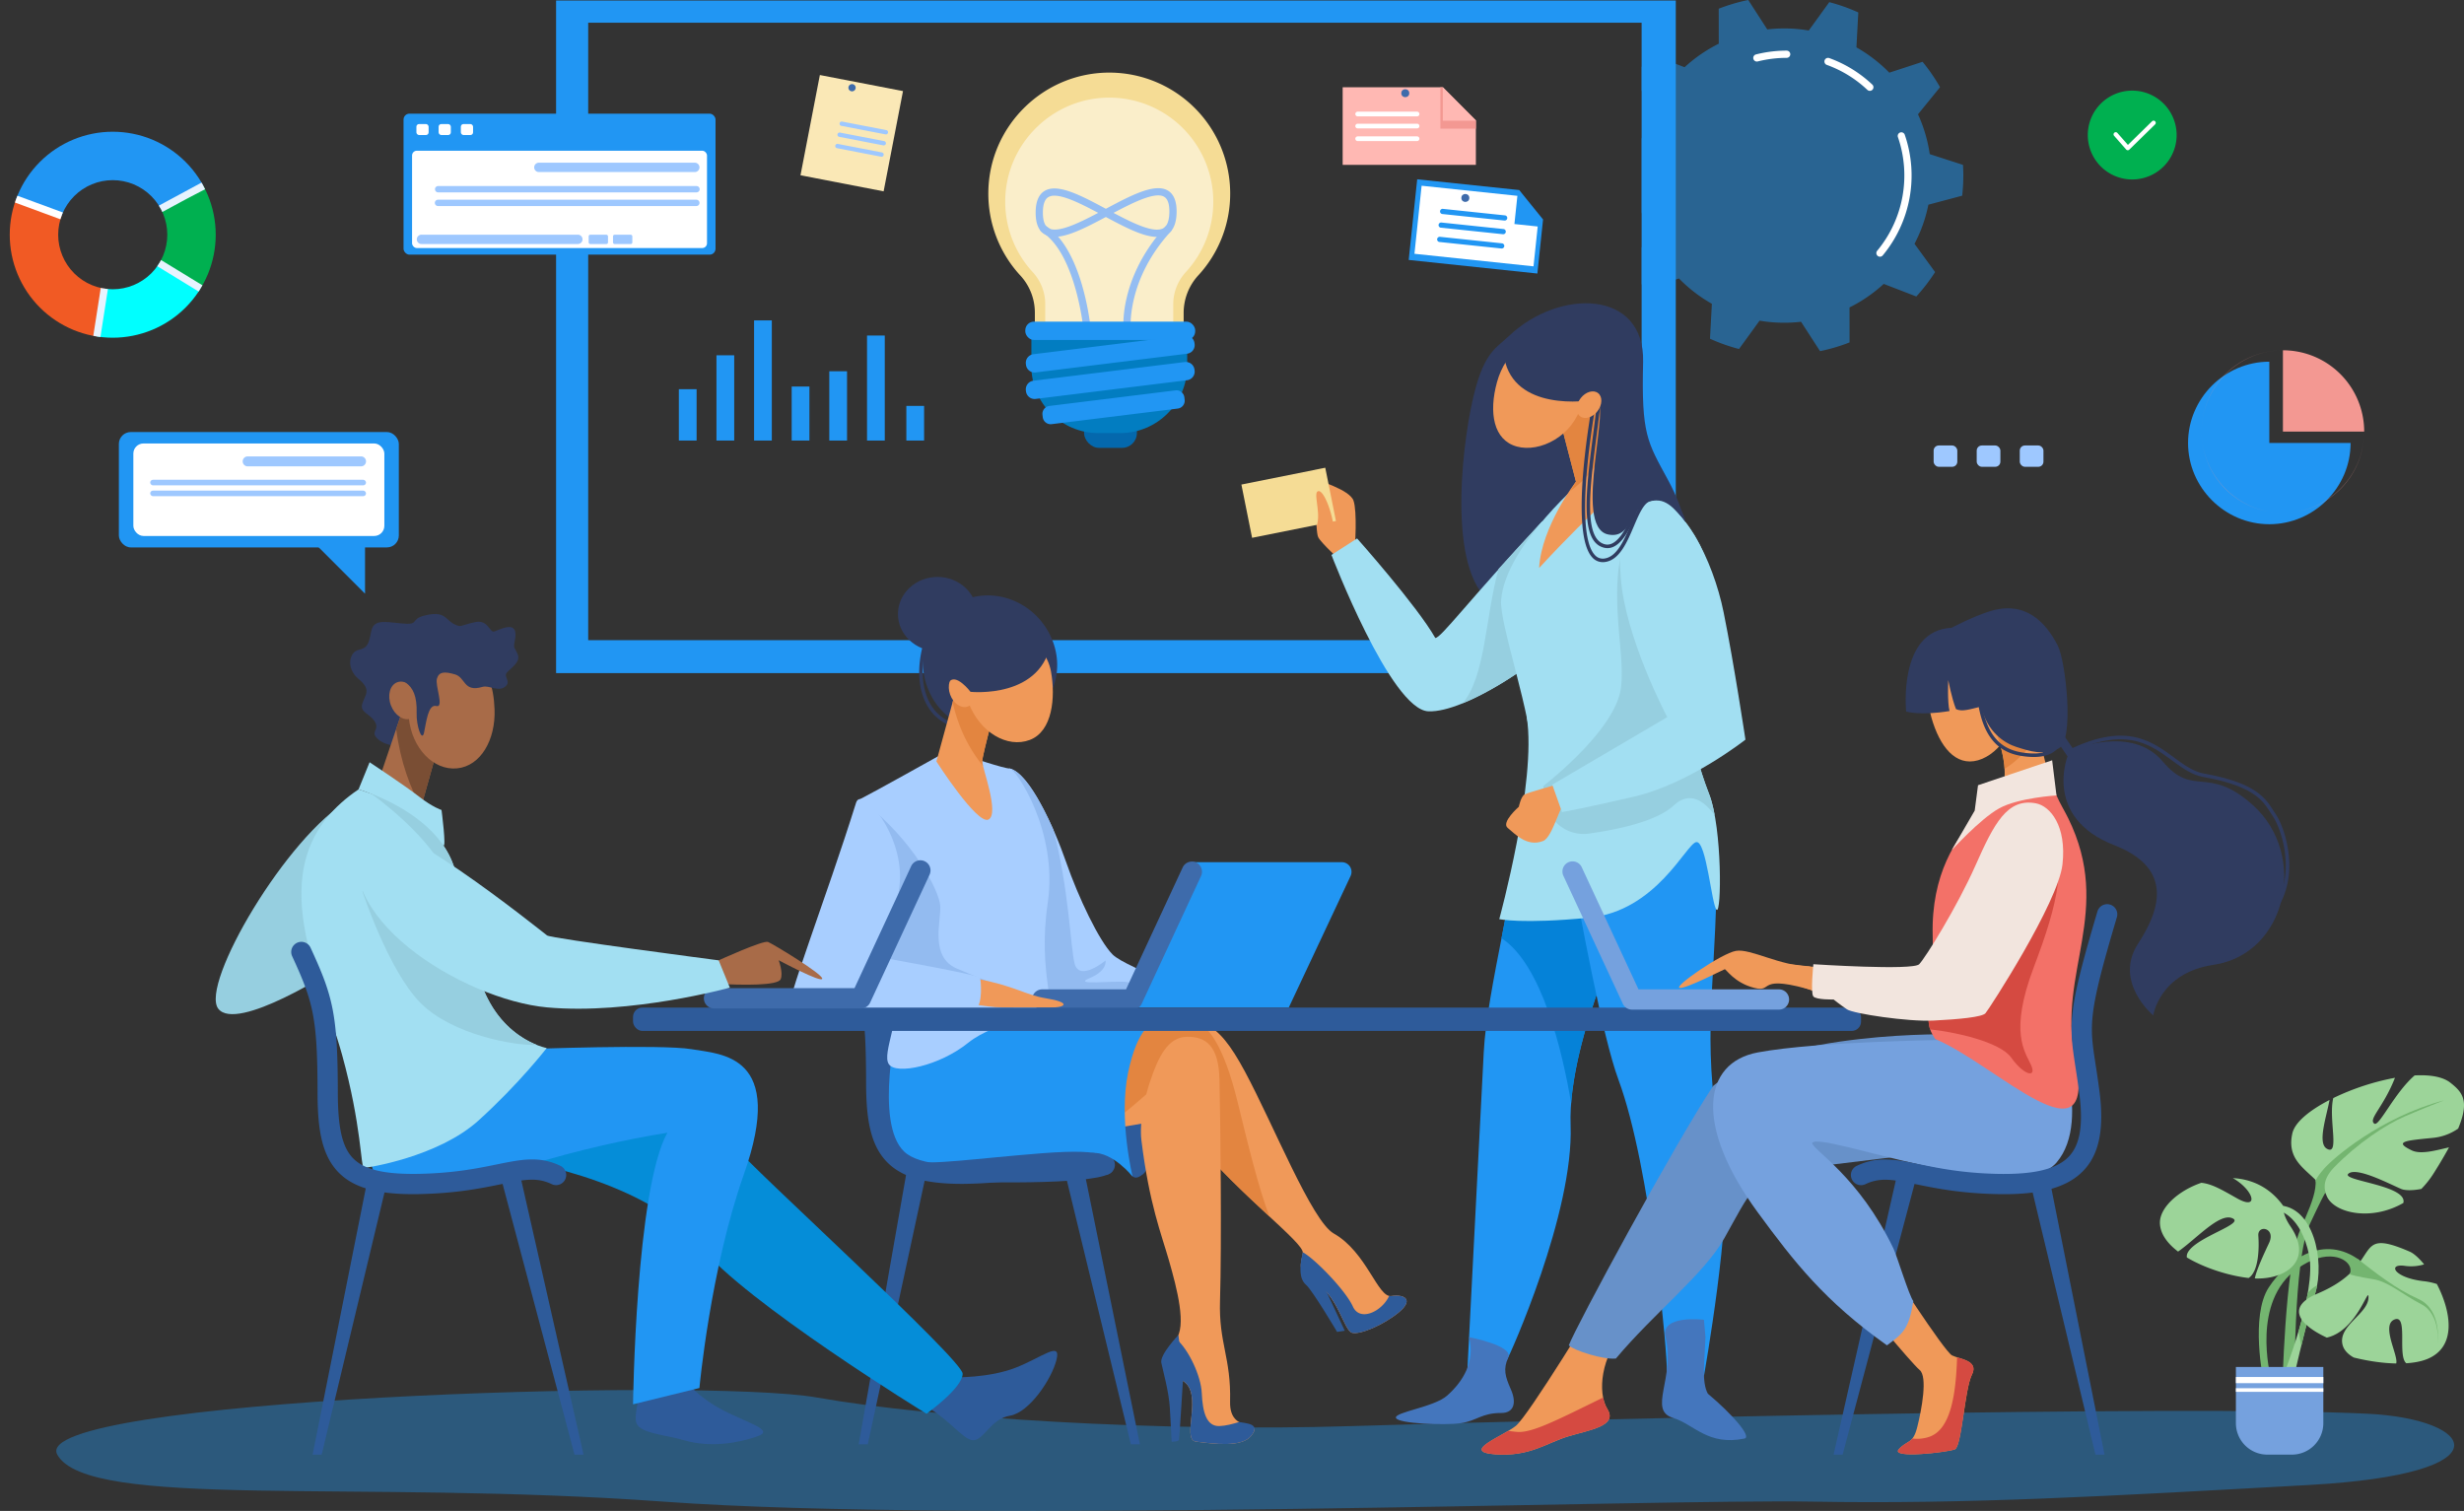 <svg xmlns="http://www.w3.org/2000/svg" xmlns:xlink="http://www.w3.org/1999/xlink" viewBox="0 0 3403.09 2086.67"><rect x="0" y="0" width="3403.09" height="2086.67" fill="#333333" stroke="none"/><defs><clipPath id="clip-path" transform="translate(13.47)"><path d="M142.24,181.92A142.24,142.24,0,1,0,284.47,324.15,142.23,142.23,0,0,0,142.24,181.92Zm0,217.58a75.35,75.35,0,1,1,75.35-75.35A75.34,75.34,0,0,1,142.24,399.5Z" fill="none"/></clipPath></defs><g id="Layer_2" data-name="Layer 2"><g id="Слой_1" data-name="Слой 1"><path d="M3256.33,1952.42c-258.1-12.62-1136.14,8.75-1403.18,17.09s-577-11-738-39.42S23.41,1932.51,65.64,2008.93s414.68,34.19,837,64.9,1372.24-3.84,1586.5,0,410.74-7.68,686.86-23S3405.94,1959.73,3256.33,1952.42Z" transform="translate(13.47)" fill="#2196f3" opacity="0.38"/><path d="M2696.55,270.25a249.87,249.87,0,0,0,1.56-27.78c0-5-.16-9.88-.45-14.76l-45.91-14.85a201.6,201.6,0,0,0-16.25-55l30.44-37.45a247.47,247.47,0,0,0-24.11-35.05l-45.91,15a204.56,204.56,0,0,0-45.45-34.94l2.61-48.23A245.88,245.88,0,0,0,2513,3l-28.35,39.13a203.9,203.9,0,0,0-57.31-1.51L2401.09,0a246.29,246.29,0,0,0-40.78,12.05l.06,48.31a203.84,203.84,0,0,0-47.23,32.49L2301,88.18l-32.93-12.7q-7.52,8.2-14.27,17.06v32.67l16.76,23a201.74,201.74,0,0,0-16.76,43.56V293.13a202.51,202.51,0,0,0,12,33.95l-12,14.8v50.5q2.78,3.66,5.7,7.21l41.5-13.54,4.41-1.44a203.77,203.77,0,0,0,45.45,34.93l-2.61,48.24a244.91,244.91,0,0,0,40.08,14.2l28.35-39.12a203.29,203.29,0,0,0,57.31,1.5l26.25,40.57A244.94,244.94,0,0,0,2541,472.88l-.06-48.3a203.42,203.42,0,0,0,47.24-32.5l45,17.38a248.64,248.64,0,0,0,25.94-33.72l-28.42-39a202.18,202.18,0,0,0,19.16-54.06ZM2450.67,145.42a97,97,0,1,0,97,97.05A97,97,0,0,0,2450.67,145.42Z" transform="translate(13.47)" fill="#2196f3" opacity="0.5"/><path d="M2583,354.53a5,5,0,0,1-3.84-8.2,162.82,162.82,0,0,0,28.69-156.82,5,5,0,1,1,9.45-3.25,172.77,172.77,0,0,1-30.45,166.46A5,5,0,0,1,2583,354.53Z" transform="translate(13.47)" fill="#fff"/><path d="M2569,125.47a5,5,0,0,1-3.43-1.36,161.43,161.43,0,0,0-55.95-34.48,5,5,0,1,1,3.41-9.4,171.43,171.43,0,0,1,59.4,36.6,5,5,0,0,1-3.43,8.64Z" transform="translate(13.47)" fill="#fff"/><path d="M2413,85a5,5,0,0,1-1.22-9.85,173,173,0,0,1,42.36-5.24,5,5,0,0,1,0,10,163.4,163.4,0,0,0-39.91,4.93A4.72,4.72,0,0,1,2413,85Z" transform="translate(13.47)" fill="#fff"/><path d="M754.56.71V929.59H2301V.71Zm1499.26,883.4H798.9V31.38H2253.82Z" transform="translate(13.47)" fill="#2196f3"/><path d="M2070.54,464.07c69.34-66,187.84-64.5,185.34,36s5.8,110,34.33,162.67c99,182.93-118,172.17-208.5,178.17s-83-164.5-67-259S2050.26,483.39,2070.54,464.07Z" transform="translate(13.47)" fill="#303c60"/><path d="M2102.86,1040.31c-22.22,186.67-62.61,324.66-67.11,413.16s-22.5,436.94-22.5,436.94,49.5-3.46,54-11,93-204,88.49-325.49,88.39-306.22,88.39-306.22l-22.39-181.25Z" transform="translate(13.47)" fill="#2196f3"/><path d="M2124.21,1121.57l-34.76,14.55c-9.45,59.19-19.93,112.41-29.14,159.62,55.32,35.76,83.9,154.92,96.14,227.77,6.24-81.52,44.7-180,68.56-234.49Z" transform="translate(13.47)" fill="#0582d8"/><path d="M2284.73,1021.49s74.93,95.57,72.58,204c-3.58,165-21.58,212.17,9.74,385.23,12.23,67.59-27,288.7-27,288.7s-33.51,2.62-51.51-6.34c1.5-16.24-21.66-280.52-66.76-402-21.84-58.83-52.54-223.59-69-318.09s-19.5-114-13.5-114S2284.73,1021.49,2284.73,1021.49Z" transform="translate(13.47)" fill="#2196f3"/><path d="M1857.88,756.07s3.33-49.45-2-64.72-51.34-28.61-51.34-28.61-2,70.67,2.67,79.33,32,33.34,32,33.34Z" transform="translate(13.47)" fill="#f09959"/><path d="M2116.54,720c-105.33,113.37-139.7,161.07-147.7,161.07-25-44.13-108-137.46-108-137.46l-35.41,22.76s81.82,213.77,133.82,216,157.7-73.72,159-82.44S2116.54,720,2116.54,720Z" transform="translate(13.47)" fill="#a2dff2"/><path d="M2006.69,971.31c51.52-21,110.56-64.86,111.56-71.36,1.34-8.72-1.71-179.91-1.71-179.91-23,24.72-43,46.64-60.41,65.81C2037.27,856.11,2038.5,932.62,2006.69,971.31Z" transform="translate(13.47)" fill="#96cfe0"/><path d="M2223.54,645.41s100.79,50.52,122.79,140-43.1,199.91-51.1,258.87-192,69.33-192,6.22c0-60.51-46.1-188.94-43.49-221.66C2065.85,752,2178.06,658,2178.06,658Z" transform="translate(13.47)" fill="#a2dff2"/><path d="M2194.25,529.56,2237.53,663s-46.2,35.66-125.28,121.43c3.08-57.08,50.89-119.29,50.89-119.29l-32.73-126Z" transform="translate(13.47)" fill="#f09959"/><path d="M2214.44,591.79l-20.19-62.23-63.84,9.56,32.73,126s-3.19,5.09-7.9,13.1C2186.07,655.33,2205,626.85,2214.44,591.79Z" transform="translate(13.47)" fill="#e38540"/><path d="M2170.41,559.67c-11.67,42.46-56.86,65.84-89,57s-39-46.51-27.32-89,47.17-69.73,79.28-60.9S2182.08,517.21,2170.41,559.67Z" transform="translate(13.47)" fill="#f09959"/><path d="M2095.2,990.62c14,88.79-38,278.74-38,278.74s31,7.05,124-1.95,134-101.82,148-104.41,21.19,86.38,28.1,93.41,8-112.35-10.1-159.29c-32-83.19-25.73-118.48-13.77-168.88C2354.7,838.61,2095.2,990.62,2095.2,990.62Z" transform="translate(13.47)" fill="#a2dff2"/><path d="M2015.5,1846.71c8.38,34-8.16,61-30.29,80.7-18,16-73.33,22.8-70.67,30.8s68,10.53,90,7.2,28-14,55.39-14c18,0,21.28-14.59,13.28-32.63s-10.8-28-3.57-44.2S2015.5,1846.71,2015.5,1846.71Z" transform="translate(13.47)" fill="#4476bd"/><path d="M2342,1846.71c-1.33,35.33-5.44,61.65,3.23,78,33.47,28,61.3,59.81,50.67,62-50.67,10.47-70-19.9-98.67-28.53-35.18-10.6,3.33-54.8-10.45-111.5-7.66-31.53,53.12-24,53.12-24Z" transform="translate(13.47)" fill="#4476bd"/><path d="M2354.77,1126.09c-2-11.08-4.52-21.06-7.56-29-32-83.19-25.73-118.48-13.77-168.88a39.88,39.88,0,0,0,1.21-10.53c2.7-9,5.21-18.09,7.42-27.26l-10.86-98-78.31-93c-58.69,86-19.08,193-27.89,252s-107.14,134.23-107.14,134.23l3.2,20.93a53.16,53.16,0,0,0,59.78,44.67c40.53-5.63,93.7-16.93,117.36-38.89C2321.11,1091.11,2341.38,1107.55,2354.77,1126.09Z" transform="translate(13.47)" fill="#96cfe0"/><path d="M2140.87,1082.26s-43.42,12.15-48.61,14.86-8.06,17.07-8.06,17.07-24.84,21.58-15.33,29.22,26.52,27,49,18c13.8-5.52,24.49-56.21,33.53-56.62S2140.87,1082.26,2140.87,1082.26Z" transform="translate(13.47)" fill="#f09959"/><path d="M2263.81,688.07c46.46,1.32,88.59,85,103.27,157.6s30.13,175.82,30.13,175.82-77,60.77-153.08,78.53c-66.37,15.5-100.26,21.55-100.26,21.55l-13.46-37.89,158.8-93.27s-58.39-110-64.2-193S2228.5,687.07,2263.81,688.07Z" transform="translate(13.47)" fill="#a2dff2"/><rect x="1707.26" y="656.98" width="118.13" height="75.02" transform="translate(-88.64 361.06) rotate(-11.35)" fill="#f5dc95"/><path d="M1830,750.07c1.6-30.42-13.48-71.91-22.14-71.85s2.66,27.19-2,45.19C1803.35,733.16,1830,750.07,1830,750.07Z" transform="translate(13.47)" fill="#f09959"/><path d="M2062.64,480.07c2.57,83.34,99.9,76.95,126.57,71.81s-32.46,175.81,18.33,186.25c37.31,7.67,28.9-50.68,70.34-46.78,18.33,1.72,36.76,30.06,36.76,30.06s-2.76-17.45-16.76-30.06-50.71-89.94-60.35-145.28-75-91.12-94.32-92.22-66.67,20.89-66.67,20.89Z" transform="translate(13.47)" fill="#303c60"/><path d="M2206.68,757a19.21,19.21,0,0,1-4-.43c-16.26-3.46-24.14-20.55-24.81-53.77-.57-28.48,4.13-65,9.12-103.72,2-15.64,4.09-31.8,5.81-47.46a2.44,2.44,0,0,1,4.84.54c-1.72,15.69-3.8,31.88-5.82,47.54-9.64,74.87-18.75,145.59,11.87,152.11a13.94,13.94,0,0,0,2.85.3c17.59,0,33.43-34.28,42.67-67.67a2.43,2.43,0,0,1,4.69,1.29C2247.8,707.76,2231.4,757,2206.68,757Z" transform="translate(13.47)" fill="#303c60"/><path d="M2200.17,776.36a19.21,19.21,0,0,1-14.39-6.4c-33.18-35.08-.38-211.06,1-218.53a2.43,2.43,0,0,1,4.78.9c-.34,1.81-33.77,181-2.28,214.28a14.53,14.53,0,0,0,13.24,4.72c17.23-2.28,27.18-25.66,36-46.28,8.52-20,16.52-38.91,30.79-38.41a2.45,2.45,0,0,1,2.35,2.52,2.42,2.42,0,0,1-2.52,2.35h-.36c-10.69,0-18,17.23-25.77,35.45-9.29,21.83-19.81,46.57-39.8,49.21A24.21,24.21,0,0,1,2200.17,776.36Z" transform="translate(13.47)" fill="#303c60"/><path d="M2192.82,567.89c-6.86,8.84-17.6,12-24,7s-6-16.15.83-25,17.6-12,24-7S2199.68,559.05,2192.82,567.89Z" transform="translate(13.47)" fill="#f09959"/><path d="M1436.55,876.47c23.76,47.52,4.09,102.24-42.64,121.57-47.05,19.46-98.49,8.41-122.25-39.11s-6.11-104.49,39.42-127.26S1412.79,829,1436.55,876.47Z" transform="translate(13.47)" fill="#303c60"/><path d="M1308.46,1003.75c-5.25,0-15.59-1.86-28.73-13.52-10.78-9.56-18.52-24.23-21.8-41.3-4.13-21.55-1.44-46.31,8-73.62a2.44,2.44,0,0,1,4.61,1.59c-9.16,26.49-11.8,50.41-7.82,71.11,3.07,16,10.26,29.72,20.24,38.58,16.67,14.79,27.85,12.1,28,12.07a2.43,2.43,0,0,1,1.31,4.69A14.65,14.65,0,0,1,1308.46,1003.75Z" transform="translate(13.47)" fill="#303c60"/><path d="M1381.12,1061.38c27.05,6.06,61.19,81.21,77.91,129.36,16.87,48.56,45.45,108.8,64.17,127.51s141.71,62.11,141.71,62.11-303.89.59-297.66,0S1381.12,1061.38,1381.12,1061.38Z" transform="translate(13.47)" fill="#a8ceff"/><path d="M1542.46,1356.22c-16.64-2.38-76.65,5.35-51.1-5.35s22-24.36,22-24.36-36.25,30.3-42.78,3.8c-5.64-22.84-7.79-103.51-29.18-184.37-17.68-40.09-40.8-80.2-60.26-84.56,0,0-.68,28.47-1.81,68.39,7.46,88.33,20.13,218.11,23.35,250.83,40.27.06,107.69,0,164.08-.08l37.51-1.79S1559.09,1358.6,1542.46,1356.22Z" transform="translate(13.47)" fill="#93bbf0"/><path d="M1281.69,1044.73s-86,48.06-106.08,58.29,56.19,310.27,73.14,323.13,166.22,2.21,183.21-14-13-65.92,1.67-165.47-44.86-185.5-52.51-185.31-57.59-16.65-57.59-16.65Z" transform="translate(13.47)" fill="#a8ceff"/><path d="M1248.75,1426.15c17,12.86,123.77,13.14,169.23-1,5.13-1.6,28.43-10.88,29-19.61-5.49-1-27.27,1.59-36.12-.45-30.75-7.06-47.68-45.15-47.68-45.15s-16.94-6.1-54.82-22.14-22.28-64.62-23.17-86-37.44-91.36-106.07-144.39l-6.29,2.82C1167.91,1159,1233.06,1414.25,1248.75,1426.15Z" transform="translate(13.47)" fill="#93bbf0"/><path d="M1839.79,1190.74H1632.64L1538.3,1391.5h228.17l85.4-181.73A13.35,13.35,0,0,0,1839.79,1190.74Z" transform="translate(13.47)" fill="#2196f3"/><path d="M1550.64,1394.35H1426a14,14,0,0,1,0-28h115.72L1619.94,1198a14,14,0,0,1,25.4,11.79l-82,176.48A14,14,0,0,1,1550.64,1394.35Z" transform="translate(13.47)" fill="#3e6bab"/><path d="M1334.49,1351.47c54.07,10.1,67.37,22.51,96.84,27.26,33.42,5.39,29.44,12.77,4.63,12.77s-87.18,1-108.59-3.79S1334.49,1351.47,1334.49,1351.47Z" transform="translate(13.47)" fill="#f09959"/><path d="M1168.85,1108.65c-41.44,132.5-100.19,282.85-90.83,282.85s247.32,9.62,256.68,1.61,6.69-38.76,5.35-42.77-135.29-27.78-135.29-27.78,17.64-34.38,24.33-101.56S1176.71,1083.52,1168.85,1108.65Z" transform="translate(13.47)" fill="#a8ceff"/><path d="M1313.2,929.59l-33.38,122s56.41,88.05,71.92,80.23-8.67-71.57-8.67-80.23,24.18-98,24.18-98Z" transform="translate(13.47)" fill="#f09959"/><path d="M1344.23,1057.8a32.63,32.63,0,0,1-1.16-6.22c0-8.66,24.18-98,24.18-98l-54-23.95-11,40.37C1311.8,1011.66,1329.21,1039.43,1344.23,1057.8Z" transform="translate(13.47)" fill="#e38540"/><path d="M1438.11,927.57c6.36,35.37,2.17,82.36-29.24,94.3s-69.25-10.91-84.51-51-2.17-82.36,29.24-94.31S1430.51,885.31,1438.11,927.57Z" transform="translate(13.47)" fill="#f09959"/><path d="M1331.8,947.48c4.4,12.36.58,25-8.54,28.27s-20.08-4.15-24.49-16.52-.57-25,8.55-28.27S1327.4,935.11,1331.8,947.48Z" transform="translate(13.47)" fill="#f09959"/><path d="M1438.48,883.13c-10.7,83-111.55,72.31-111.55,72.31s-20.8-27.34-30.16-13,13-84.16,70.85-87.26C1386.64,854.16,1438.48,883.13,1438.48,883.13Z" transform="translate(13.47)" fill="#303c60"/><ellipse cx="1294.81" cy="848.03" rx="54.62" ry="51.25" fill="#303c60"/><polygon points="1186.01 1994.67 1198.5 1994.67 1279.16 1620.96 1251.68 1620.96 1186.01 1994.67" fill="#2e5b9a"/><polygon points="1574.36 1994.67 1561.87 1994.67 1468 1607.75 1495.48 1607.75 1574.36 1994.67" fill="#2e5b9a"/><path d="M1315.06,1635c-50,0-81.73-9-102-28.69-25.08-24.43-30.27-62.27-30.34-111.57-.06-38.8-1-64.07-3.09-84.5a14,14,0,0,1,27.85-2.87c2.21,21.42,3.17,47.53,3.24,87.32.07,50,6.41,76.5,21.87,91.56,15.87,15.46,44.55,21.83,93,20.62,46.77-1.16,79-7.7,104.84-13,34-6.91,58.6-11.91,87.75,2a14,14,0,1,1-12.07,25.26c-20.69-9.88-38.24-6.31-70.11.16-26.94,5.48-60.48,12.29-109.72,13.51Q1320.54,1635,1315.06,1635Z" transform="translate(13.47)" fill="#2e5b9a"/><path d="M1201.39,1393.11l76.59,3.19-20.39,211.46s-57.09-36.44-56.2-75.66S1201.39,1393.11,1201.39,1393.11Z" transform="translate(13.47)" fill="#2e5b9a"/><path d="M1579.48,1412.81c64.77-9.83,86.77-6.73,126.41,67s92.4,206.57,122.74,223.73c45.69,25.83,60.83,89.16,79.58,86.32s30.84,5.44,10.43,22.41-53.38,31.41-64.66,28.4-20-51.72-49.46-67.53-20.59-28.81-18.66-42.8-85.94-78.39-152.18-158.49c-40.48-49-61.32-81.25-64.41-110.53S1579.48,1412.81,1579.48,1412.81Z" transform="translate(13.47)" fill="#f09959"/><path d="M1740,1680.29c-15-38.16-30.12-101.14-44.3-158.88-20.17-82.12-41.31-101.61-54.71-110.37-16.19-4.06-35.37-2.2-61.54,1.77,0,0-13.3,19.27-10.21,48.55s23.93,61.58,64.41,110.53c34.88,42.17,75.75,80,106.35,108.4Z" transform="translate(13.47)" fill="#e38540"/><path d="M1599.2,1477.73s-17.23,130-33.27,143.24c-11.48,9.45-19.61,10.08-27.63-28.7s12.48-183.51,12.48-183.51Z" transform="translate(13.47)" fill="#2e5b9a"/><polygon points="1598.94 1548.09 1439.46 1574.88 1529.5 1445.79 1598.02 1431.83 1639.11 1441.28 1598.94 1548.09" fill="#f09959"/><path d="M1785.86,1730.38c-5.17,20.84-4.54,36.24,4.44,44s42.93,65.07,42.93,65.07l10.57-1.61-24.48-52.48Z" transform="translate(13.47)" fill="#2e5b9a"/><path d="M1854,1840.71c11.28,3,44.24-11.44,64.66-28.4s8.33-25.26-10.43-22.41a8.11,8.11,0,0,1-3.14-.16c-9.37,20.93-40.19,36.63-50.13,14.52-9.86-21.91-52.08-65.52-69.09-74.85a4,4,0,0,1,0,1c-1.93,14-10.78,27,18.66,42.8S1842.71,1837.7,1854,1840.71Z" transform="translate(13.47)" fill="#2e5b9a"/><path d="M1254,1418c-56.58,101.54-17.93,166.07,50.84,172.65s177.34-6,240.62-58.57,115.23-108.19,108-116.48S1254,1418,1254,1418Z" transform="translate(13.47)" fill="#e38540"/><path d="M1574.84,1493.78c11.59-34.76,24.94-61.43,50.8-61.92,27.19-.51,43.92,13.64,45.08,58.12,1.38,53,3.25,228.39.8,306.39-1.85,59.05,15.36,78,13.91,139.5-1.1,46.36,48.32,22.94,29.23,47-13.12,16.54-52.2,11.13-76.21,8.08-21.39-2.72,11.07-66.82-18.53-84-25.4-14.7-25.9-38.58-9.86-56.65s1.79-71.55-8.91-109-27.28-77.93-38.18-166.44C1559.86,1549.65,1567.76,1515,1574.84,1493.78Z" transform="translate(13.47)" fill="#f09959"/><path d="M1697.75,1963.93c-8.19,2.5-18.28,5.26-27.08,5.55-17.82.59-23.17-19-24.36-45.65-1-23.26-17.93-59.89-35.25-74.74-.32.42-.65.84-1,1.23-16,18.07-15.54,42,9.86,56.65,29.6,17.14-2.86,81.24,18.53,84,24,3,63.09,8.46,76.21-8.08C1727.07,1967.23,1711.67,1966,1697.75,1963.93Z" transform="translate(13.47)" fill="#2e5b9a"/><path d="M1614.07,1843.69s-26,27.15-23.62,38.44,10.4,39.81,11.74,61.8,2.53,47.22,2.53,47.22,9.35,0,10.1-2.66,5.94-89.36,5.94-89.36Z" transform="translate(13.47)" fill="#2e5b9a"/><path d="M1226.72,1408.76s-33.56,142.43,8.84,181.91,218.48,4,260,1.6c28.07-1.6,55.26,32.67,55.26,32.67s-19.61-79.47-6.24-143.64,34.94-68.49,34.94-68.49l-28.7-4Z" transform="translate(13.47)" fill="#2196f3"/><path d="M1219.12,1371.52c14.35,30.45-15.45,83-5,98.19s70.23,2.12,109.41-29.41,113.34-38.47,113.34-38.47Z" transform="translate(13.47)" fill="#a8ceff"/><path d="M1279.82,1631c118.54,4.45,243.33,2.35,243.33-15.32s-5.35-30.14-97.16-23-154.19,16.94-181.82,10.7S1279.82,1631,1279.82,1631Z" transform="translate(13.47)" fill="#2e5b9a"/><rect x="874.3" y="1391.5" width="1696.03" height="32.27" rx="12.91" fill="#2e5b9a"/><path d="M2765.89,959c11.48,40.49-16.56,82.21-47.46,91s-52.95-18.75-64.43-59.24,4.25-80.41,35.15-89.18S2754.4,918.51,2765.89,959Z" transform="translate(13.47)" fill="#f09959"/><path d="M2592.65,1743.55s79.19,123,89.89,128.34,37.43,6.69,27.4,26.74-14,98.93-23.39,102.94-89.57,13.37-77.54,0,19.43-6.68,25.5-30.75,14.6-69.52,3.24-78.87-80.88-93.59-80.88-93.59Z" transform="translate(13.47)" fill="#f09959"/><path d="M2194.09,1796.37S2097.83,1955,2080,1969.28s-76.65,35.66-28.52,39.22,71.3-16,101.6-25,67.74-14.26,53.48-37.43-8.33-73.76,22.41-105.85S2194.09,1796.37,2194.09,1796.37Z" transform="translate(13.47)" fill="#f09959"/><path d="M2685.32,1428.48s-238.29-6.23-332.77,71.3c-55.26,83.79-188.94,331-199.33,358.23,7.13,7.13,47.24,20,65.06,18.21,52.59-62.7,122.1-116.91,149.74-166.09,34.07-60.61,44.56-90.91,99.82-96.26s180-23.17,217.48-23.17S2685.32,1428.48,2685.32,1428.48Z" transform="translate(13.47)" fill="#6791c9"/><polygon points="2906.59 2008.93 2894.09 2008.93 2804.53 1635.22 2832 1635.22 2906.59 2008.93" fill="#2e5b9a"/><polygon points="2532.41 2008.93 2544.9 2008.93 2647.69 1622.01 2620.21 1622.01 2532.41 2008.93" fill="#2e5b9a"/><path d="M2821.08,1412.16l-138.54,23.91s-184.11,1.69-268.26,17.37c-76.56,14.26-87.85,101.25,0,221,49.9,68,92.09,122.33,178.37,183.53,21.95-16.12,30.35-22.21,36.41-61-6.24-8.56-22.41-62.15-27.42-72.64-47.73-99.76-111.43-136-112.31-145.85,10.69-17.38,283.3,90.59,337.5,27.08C2878.58,1545,2821.08,1412.16,2821.08,1412.16Z" transform="translate(13.47)" fill="#75a1de"/><path d="M2826.83,1098.52c-36.49-5.13-73.65,1.81-108.4,27-30.37,31-64.74,82-62.63,166.22,2.67,107-16.55,113.82,3.5,143.23,83.64,34.54,226.69,182.93,193,23.84-24.39-115.19,53.5-201-9.34-328.83C2837.85,1119.55,2831.46,1109.46,2826.83,1098.52Z" transform="translate(13.47)" fill="#f37168"/><path d="M2655.78,1332c-1.63,55.76-9.5,72.18-3.48,89.66,34.09,3.48,96.46,17.13,112,39,17.82,25,35.65,28.52,27.33,10.1s-30.3-44.57,3.57-134.29,49.91-150.33,16.64-212.72Z" transform="translate(13.47)" fill="#d54a41"/><path d="M2826.83,1098.52c-22.47-53.19-28-112.95-28-112.95L2740,1003s33.42,74.86,1.34,101.6a305.36,305.36,0,0,0-22.93,20.94C2753.18,1100.33,2790.34,1093.39,2826.83,1098.52Z" transform="translate(13.47)" fill="#f09959"/><path d="M2800.62,999.73c-3.49-3.1-7.85-7-12.43-11l-48,14.18a2.77,2.77,0,0,1-.1.26c1.16,2.65,13.38,31.17,15,58.6,14.3-8.68,30-22.82,47.85-47.53C2802,1008.74,2801.21,1003.85,2800.62,999.73Z" transform="translate(13.47)" fill="#e38540"/><path d="M2785.48,1115.24c-60.59,21.19-53.87,85-109.63,179.15-28.85,48.71-55.65,48-55.65,48a1289.79,1289.79,0,0,1-149.54-9.46c-51.25-6.27-54.51,9-18.86,21.73,71.9,25.71,146.51,53.38,206.67,46.7s163.06-160.18,168.36-200.14C2834.17,1145.94,2816,1104.57,2785.48,1115.24Z" transform="translate(13.47)" fill="#f09959"/><path d="M2754.29,1649.23q-5.64,0-11.56-.15c-49.24-1.22-82.77-8-109.72-13.51-31.86-6.47-49.41-10-70.1-.15a14,14,0,0,1-12.08-25.27c29.15-13.93,53.74-8.93,87.76-2,25.87,5.26,58.06,11.8,104.83,13,52.67,1.3,84.89-6.6,101.35-24.85,14.7-16.3,19-43.47,13.63-85.52-1.84-14.24-3.67-26.08-5.28-36.52-4.53-29.31-7.53-48.68-3.83-78.53,3.45-27.83,12.68-65,34.07-137a14,14,0,0,1,26.84,8c-40,134.73-38,147.89-29.41,203.26,1.64,10.61,3.5,22.64,5.38,37.23,6.52,50.75,0,85-20.6,107.84C2844.36,1638.51,2809.77,1649.23,2754.29,1649.23Z" transform="translate(13.47)" fill="#2e5b9a"/><path d="M2200.64,1930.09c-63.87,31.23-98.25,49.14-118.73,47.43-4.83-.4-8.84-.9-12.2-1.42-22.77,13.46-59.13,29.37-18.22,32.4,48.13,3.57,71.3-16,101.6-25s67.74-14.26,53.48-37.43A48.84,48.84,0,0,1,2200.64,1930.09Z" transform="translate(13.47)" fill="#d54a41"/><path d="M2689.5,1874.5c-1.56,50.57-8.51,100.68-39.44,110.15a52,52,0,0,1-22.29,2c-4.86,6-10.8,6.08-18.76,14.93-12,13.37,68.18,4,77.54,0s13.37-82.89,23.39-102.94C2718.18,1882.16,2701.61,1878.31,2689.5,1874.5Z" transform="translate(13.47)" fill="#d54a41"/><path d="M2443.48,1394.35H2240.56a14,14,0,0,1-12.69-8.1l-82-176.48a14,14,0,1,1,25.39-11.79l78.24,168.37h194a14,14,0,0,1,0,28Z" transform="translate(13.47)" fill="#75a1de"/><path d="M2485.93,1334.67c-41-.59-81.66-25-101.87-21.46s-86.16,49.31-77.84,51.1,60.61-25.32,62.39-25.74,13.08,18.78,41,25.82.2-20.93,86.77,5.22C2552.67,1386.61,2485.93,1334.67,2485.93,1334.67Z" transform="translate(13.47)" fill="#f09959"/><path d="M2820.8,1050l6,48.54s-53,3.15-79.45,18S2682,1174.3,2682,1174.3l31.83-54.8,4.59-35.06Z" transform="translate(13.47)" fill="#f2e5de"/><path d="M2798.22,1109.4c-39.41-7.39-57.64,27.92-83.19,85.56s-69.17,127.64-77.84,136.67-146.17,0-146.17,0-4.16,39.81,0,44.56,27.93,4.16,27.93,4.16,9.5,7.59,18.42,13.6,84.37,17.3,119.43,15.52,67.14-4.76,71.9-10.11,100.42-152.7,106.36-205.59S2818.33,1113.17,2798.22,1109.4Z" transform="translate(13.47)" fill="#f2e5de"/><path d="M2682,867c-74.53,3.57-62.84,115.69-62.84,115.69s19.36,6,59.91-.71c-3.12-12-1.78-42.78-1.78-42.78s4.71,25,10.7,40.11c8.57,3.93,18.27.44,34.76-3.54,8.46,35.62,32.39,50.68,48.77,55.83,18.1,5.69,37.26,12.47,58.65,1.78s9.63-120-1.72-142c-17.05-33-45.39-62.54-94.41-47C2709.46,852.21,2682,867,2682,867Z" transform="translate(13.47)" fill="#303c60"/><path d="M2811.62,1000.12l30.47,44.51s-33.77,84.38,64.45,122.6c76.92,29.94,67.86,82.69,33.1,135.74s20.79,99.38,20.79,99.38,8.48-58.77,83.21-69.86c101.91-15.12,130.76-151.94,54.65-220.35-63-56.61-82.15-9.73-124.78-60.53s-123.12-16.49-123.12-16.49l-29.5-43Z" transform="translate(13.47)" fill="#303c60"/><path d="M3133.34,1249.69a2.44,2.44,0,0,1-2.13-3.61c25.68-46.94,4.72-103.81-5.82-119.21-1.11-1.63-2.17-3.28-3.28-5-10.36-16.18-23.26-36.31-92-48.68-16.46-3-29.82-12.77-44-23.15-29.32-21.52-62.55-45.92-134.75-12.69a2.43,2.43,0,1,1-2-4.42c74.81-34.43,109.27-9.13,139.68,13.19,13.67,10,26.58,19.51,41.93,22.28,70.83,12.75,84.36,33.87,95.23,50.84,1.1,1.71,2.13,3.33,3.21,4.89,6.35,9.29,14.19,28.52,17.4,50.55,2.79,19.1,3.08,47.41-11.34,73.76A2.42,2.42,0,0,1,3133.34,1249.69Z" transform="translate(13.47)" fill="#303c60"/><path d="M2795.34,1045.45a106.65,106.65,0,0,1-15.78-1.27c-26-3.89-60.83-18.66-63.57-101.67a2.44,2.44,0,0,1,2.36-2.52,2.4,2.4,0,0,1,2.51,2.36c1.13,34.36,8,59.79,20.28,75.59,9.39,12,21.82,18.83,39.14,21.42,24.26,3.64,40.34-.86,47.81-13.37a2.44,2.44,0,0,1,4.19,2.5C2825.53,1039.77,2813.14,1045.45,2795.34,1045.45Z" transform="translate(13.47)" fill="#303c60"/><path d="M469.35,1104.35c-86.51,49.47-206.83,255.08-181.43,288.64s161.77-54.68,161.77-54.68Z" transform="translate(13.47)" fill="#96cfe0"/><path d="M631,865.91c-33-.9-20.78-25.45-58.76-15.65-20,5.16-5.23,13.37-31.17,10.7s-38.71-5.35-42,11.58-4.86,22.29-17.33,25-18.12,25,0,40.11S491,959,487,971.48s9.66,13.37,17.09,24.95-6.84,13.78,3.86,23.83,25.7,9.15,25.7,9.15l45-86.33Z" transform="translate(13.47)" fill="#303c60"/><path d="M1303.93,1902.12s48.13,1.34,85.56-13.37,62.84-37.43,56.15-10.7-37.43,72.61-64.17,77.08-36.09,33.89-50.8,33.89-36.09-33.89-73.53-50.82C1223,1922.77,1303.93,1902.12,1303.93,1902.12Z" transform="translate(13.47)" fill="#2e5b9a"/><path d="M924.66,1897.61s20.24,27.91,55.46,47.33c36.38,20,78.36,29.7,52.33,38.77s-64.07,16.12-101.19,5.34c-26-7.56-56.55-9.14-64.62-21.44s9.49-43.19,2.19-89.35C863,1841.27,924.66,1897.61,924.66,1897.61Z" transform="translate(13.47)" fill="#2e5b9a"/><path d="M699.29,1449s278.8,104.39,301.26,133.58,315.52,295,315.52,314.62-49.91,55.27-49.91,55.27-251.35-154.2-313.74-232.63-214.66-116.25-295.61-123.51S699.29,1449,699.29,1449Z" transform="translate(13.47)" fill="#058dd8"/><path d="M710,1449s190.73-7.13,231.73,0,130.93,7,72.11,173.06c-46.1,130.12-61.32,294.86-61.32,294.86l-91.67,22.52s3.63-296.23,47.38-375.1c-31.86,5.25-90.33,15.49-171.37,38.67-150.33,43-232.75,21.46-232.75,21.46L481.72,1546Z" transform="translate(13.47)" fill="#2196f3"/><polygon points="564.17 956.49 517.56 1094.19 576.44 1132.96 609.81 1013.98 564.17 956.49" fill="#a86b48"/><path d="M568.24,1114.18l28.1-100.2L550.7,956.49l-17,50.37C539.54,1052.35,553.75,1090,568.24,1114.18Z" transform="translate(13.47)" fill="#7a4e34"/><path d="M669.58,979.8c1.52,41.88-19.06,78.13-51.75,81.35s-62.54-28-66.65-69.68,19.06-78.12,51.75-81.35S667.2,913.71,669.58,979.8Z" transform="translate(13.47)" fill="#a86b48"/><path d="M481.72,1090.18c-143.06,96.61-54.08,252.73-22.67,366.82,26.76,97.17,25.88,155.9,29.89,155.9s102.4-14.71,158.55-65.51,94.11-100,94.11-100-71.94-12.81-95.45-105.87c-11.93-47.24-6.51-72.89-33.72-147.76S481.72,1090.18,481.72,1090.18Z" transform="translate(13.47)" fill="#a2dff2"/><path d="M481.72,1090.18,497,1052.69s48.57,32.09,68,47.24,31.34,18.71,31.34,18.71,7,53.75,2.46,48.87C541.46,1106.06,481.72,1090.18,481.72,1090.18Z" transform="translate(13.47)" fill="#a2dff2"/><polygon points="431.78 2008.93 444.27 2008.93 533.84 1635.22 506.36 1635.22 431.78 2008.93" fill="#2e5b9a"/><polygon points="805.95 2008.93 793.46 2008.93 690.68 1622.01 718.16 1622.01 805.95 2008.93" fill="#2e5b9a"/><path d="M557.46,1649.22c-50,0-81.74-9-102-28.69-25.08-24.43-30.27-62.27-30.35-111.57-.15-103.65-5.89-125.08-35.07-188.37a14,14,0,1,1,25.43-11.72c30.84,66.9,37.48,91.49,37.64,200.05.08,50,6.42,76.49,21.88,91.55,15.87,15.46,44.54,21.83,93,20.62,46.77-1.16,79-7.7,104.83-13,34-6.91,58.61-11.91,87.76,2a14,14,0,1,1-12.07,25.27c-20.69-9.89-38.24-6.32-70.11.15-26.94,5.48-60.48,12.29-109.72,13.51C564.86,1649.18,561.11,1649.22,557.46,1649.22Z" transform="translate(13.47)" fill="#2e5b9a"/><path d="M1175.59,1392.73H972.68a14,14,0,1,1,0-28h194l78.23-168.37a14,14,0,1,1,25.39,11.8l-82,176.47A14,14,0,0,1,1175.59,1392.73Z" transform="translate(13.47)" fill="#3e6bab"/><path d="M487,1230.84s35.66,108.74,79.77,153.75,132.91,60.14,160.71,58.37c-22.16-8.91-64.37-34.27-81.34-101.45-11.93-47.24-6.51-72.89-33.72-147.76C592.24,1138.18,530,1108,499.27,1096.2c38.36,27.56,86.33,72.93,101.07,107.46C616.7,1242,487,1230.84,487,1230.84Z" transform="translate(13.47)" fill="#96cfe0"/><path d="M979.09,1326.27s61.5-28.07,68.18-25.4,74.87,43.85,74.87,50.67-60.16-25.42-60.16-25.42,6.68,17.82,2.67,26.37-50.26,8.54-92,5.87S979.09,1326.27,979.09,1326.27Z" transform="translate(13.47)" fill="#a86b48"/><path d="M489,1146.83c-56.69,116.19,137.77,234,253.13,244.44S994.54,1364,994.54,1364l-15.45-37.72s-231.13-30.16-237-34.39S509.74,1104.28,489,1146.83Z" transform="translate(13.47)" fill="#a2dff2"/><path d="M562.68,960.41c5.26,13.82,1.41,28.1-8.6,31.91S531.7,988,526.45,974.19s-1.41-28.1,8.6-31.91S557.43,946.59,562.68,960.41Z" transform="translate(13.47)" fill="#a86b48"/><path d="M669.66,872c15.67-6.54,33.31-13.54,27.85,13.07-2.38,11.59,0,8.32,4.16,19s-10.49,19.09-15.24,25,6.92,12.4-2.59,19.53-22-2.64-30.9,0c-26.44,7.89-23.17-12.91-38-17.23s-22.13-3.66-24.95,5.85,10.4,40.79-.89,37.82-13.84,22.28-16.87,36.55-10.78-9.85-10.28-26.16c.76-25-5.45-35.53-14.66-42.53s-13.14-70.65,31.42-73,44.85-6.68,63.86-10.7S662.52,874.93,669.66,872Z" transform="translate(13.47)" fill="#303c60"/><path d="M3168.16,1598.83c28.41,25.94,16.06,51.89-4.94,100.07S3138.51,1925,3138.51,1925l17.29-2.47s-2.47-182.85,21-232.27,33.35-74.12,54.36-58.06S3168.16,1598.83,3168.16,1598.83Z" transform="translate(13.47)" fill="#74b570"/><path d="M3152.55,1565.24c3.45-15.38,23.94-32,51.35-46.13-4.08,22.68-17.14,59.76-3.62,67.37,18.23,10.25,1.78-41.52,8.81-70a338.53,338.53,0,0,1,85.2-28c0,.11-.07.21-.12.32-16.06,40.76-37.06,56.83-28.41,63,6.5,4.65,27.7-42.44,55.68-66.58,21-1.12,38.77,1.72,49.29,10,16.25,12.86,27.15,24.27,10.81,63.44a73.51,73.51,0,0,1-35.48,12.86c-37.06,3.71-54.36,4.94-28.41,17.3,12.7,6,34-.35,51.26-4.24-5.6,10.32-12.48,22-20.85,35.31a131.57,131.57,0,0,1-17.36,22.1c-11.95,2.29-22.36,2.31-27.88,0-17.29-7.41-61.77-30.89-72.89-21-10.88,9.67,82.37,15.8,75.91,40.38-45.2,26-96.92,13.65-106.07-10.26C3187.5,1619.08,3142.16,1611.52,3152.55,1565.24Z" transform="translate(13.47)" fill="#9cd499"/><path d="M3246,1740.91c-49.42-37.07-100.07-2.48-126,37.06s-7.42,128.48-7.42,128.48,9.89,0,9.89-3.7-27.18-105,37.06-150.73c40.19-28.59,69.19-14.82,72.89-1.23s-16.06,38.3-16.06,38.3Z" transform="translate(13.47)" fill="#74b570"/><path d="M3132.33,1664.72c49.42,0,65.48,76.6,51.89,121.07S3152.1,1913,3152.1,1913l-12.36-12.35s47-116.13,35.83-168-38.3-60.54-43.24-60.54S3132.33,1664.72,3132.33,1664.72Z" transform="translate(13.47)" fill="#9cd499"/><path d="M3173.78,1786.14a35.78,35.78,0,0,1,13-10.94,97,97,0,0,1-2.57,10.59c-6.19,20.27-13.41,48.48-19.43,73.19-.55-3.16-1.39-8-2.7-15.56-.3-1.78-.54-3.71-.71-5.75A481.61,481.61,0,0,0,3173.78,1786.14Z" transform="translate(13.47)" fill="#74b570"/><path d="M3187.29,1786.51c93.89-39.54,44.42-93.79,127.2-58,5.83,2.52,12.94,8.89,20.05,17.66a61.62,61.62,0,0,1-26.23,2.11c-24.71-3.71-16.06,16.06,24.71,21a91.9,91.9,0,0,1,19.11,4c19.42,37.31,28.17,86.39-12.93,103.45-8.1,3.37-18.11,5.29-29.25,6-12.69-10.08,3.09-68.42-16.46-60.37-18.78,7.74,5.88,50,2.5,60.66-18.53-.33-39-3.36-58.65-8.22-7.76-4.35-13.68-10.18-15.51-17.84-6.18-26,34.59-42,35.83-64.25,1.14-20.44-14.94,45-57.54,54.61C3161.6,1829.41,3143.4,1805,3187.29,1786.51Z" transform="translate(13.47)" fill="#9cd499"/><path d="M3120.39,1716.61c9.88-21-16.06-25.95-14.83-9.89,1.1,14.24,1.22,48.83-13.38,58.25-25.17-2.73-59.42-12.87-85.31-28.33a10.54,10.54,0,0,1,1.09-6.44c11.12-22.24,82.78-40.77,60.54-48.18-17.71-5.91-48.75,28.94-73.75,46.49-15-11.4-25.09-25-25.09-40.14,0-20.53,24.94-43.76,57.19-54.87,14.52,1.47,28,9.4,49.06,21.34,31.11,17.63,23.92-10.88-5.5-27.79,25.4,1.31,50.71,12.16,69.39,38.08,0,0-1.77,11.08,9.95,28.22,32,46.75-4.92,74-49.05,72.27C3103.19,1753.3,3113.56,1731.12,3120.39,1716.61Z" transform="translate(13.47)" fill="#9cd499"/><path d="M3243,1738.81c24.16,18.67,51,40.5,83.94,55.32s26.36,63.15,26.36,63.15,4.94-41.73-22.51-56-45.58-31.3-66.45-34.59-32.39-6.59-32.39-6.59,6.59-13.18,2.74-18.12S3243,1738.81,3243,1738.81Z" transform="translate(13.47)" fill="#74b570"/><path d="M3362.11,1519.58c-88.41,23.61-153.21,80.17-165.29,93.9s-12.08,17.57-12.08,17.57l9.34,17.57,4.39-2.2s-7.14-14.82,11.53-34c32.2-33.15,71.39-59.31,98.29-70.84S3362.11,1519.58,3362.11,1519.58Z" transform="translate(13.47)" fill="#74b570"/><path d="M3118.07,1887.84h33.78a43.49,43.49,0,0,1,43.49,43.49v77.6a0,0,0,0,1,0,0H3074.59a0,0,0,0,1,0,0v-77.6A43.49,43.49,0,0,1,3118.07,1887.84Z" transform="translate(6283.39 3896.77) rotate(180)" fill="#75a1de"/><rect x="3088.05" y="1901.71" width="120.75" height="8.5" fill="#fff"/><rect x="3088.05" y="1917.21" width="120.75" height="5" fill="#fff"/><path d="M1685.57,267.29a167,167,0,0,0-164.84-167c-91.65-1.17-167.72,72.64-169.17,164.29a166.44,166.44,0,0,0,44.18,115.9,75.78,75.78,0,0,1,20.07,51.36v74.87a88.32,88.32,0,0,0,88.06,88.06h29.36c48.44,0,88.07-39.63,88.07-88.06V431.85a76.59,76.59,0,0,1,20.37-51.71A166.4,166.4,0,0,0,1685.57,267.29Z" transform="translate(13.47)" fill="#f5dc95"/><path d="M1662.24,278.5a143.68,143.68,0,0,0-141.81-143.67c-78.85-1-144.29,62.49-145.54,141.34a143.16,143.16,0,0,0,38,99.7,65.2,65.2,0,0,1,17.26,44.19v64.41a76,76,0,0,0,75.76,75.76h25.26a76,76,0,0,0,75.76-75.76v-64.4a65.88,65.88,0,0,1,17.53-44.48A143.18,143.18,0,0,0,1662.24,278.5Z" transform="translate(13.47)" fill="#fff" opacity="0.5"/><path d="M1543.24,461.86h-55a5,5,0,0,1-5-4.54c-.1-1.07-10.36-107.24-57.84-137a5,5,0,1,1,5.3-8.47c46.32,29,59.48,118.47,62,140H1538a164.09,164.09,0,0,1,4.5-40.09c5.69-24.66,19.64-61.86,53.8-99a5,5,0,1,1,7.36,6.77c-62.42,68-55.48,136.13-55.4,136.81a5,5,0,0,1-5,5.56Z" transform="translate(13.47)" fill="#94bdf2"/><path d="M1584.41,327.18c-18.57,0-43.88-13.19-70.55-27.49-34.43,18.34-66.59,34.79-84.6,23.88-8.46-5.13-12.5-15.17-12.36-30.69.13-14.61,4.32-24.46,12.45-29.28,18-10.68,50.26,6.36,84.53,24.75,34.95-18.63,67.85-36,85.82-25.05,8.07,4.92,12.07,14.9,11.88,29.69-.2,15.38-4.62,25.72-13.15,30.75A27.08,27.08,0,0,1,1584.41,327.18ZM1524.49,294c27.46,14.6,56.19,28.57,68.87,21.09,5.3-3.12,8.07-10.62,8.22-22.26.14-11-2.24-18.07-7.08-21C1582.25,264.38,1552.47,279.19,1524.49,294Zm-81.63-23.78a16.35,16.35,0,0,0-8.42,2c-4.91,2.9-7.45,9.89-7.54,20.76-.11,11.53,2.43,18.95,7.55,22,12.33,7.48,41.15-6.42,68.8-21C1480.9,282.08,1457.44,270.25,1442.86,270.25Z" transform="translate(13.47)" fill="#94bdf2"/><rect x="1497.2" y="574.53" width="73" height="44" rx="20.5" fill="#0468ad"/><path d="M1411,452.86v53c0,50.73,41.51,92.23,92.23,92.23h30.75c50.72,0,92.22-41.5,92.22-92.23v-53Z" transform="translate(13.47)" fill="#027dc1"/><rect x="1416.04" y="444.2" width="234.67" height="25.33" rx="12" fill="#2196f3"/><path d="M1626,488.52l-209.08,25.83a12,12,0,0,1-13.38-10.44l-.17-1.32a12,12,0,0,1,10.44-13.38l209.08-25.83a12,12,0,0,1,13.38,10.44l.17,1.32A12,12,0,0,1,1626,488.52Z" transform="translate(13.47)" fill="#2196f3"/><path d="M1626,525.11l-209.08,25.83a12,12,0,0,1-13.38-10.44l-.17-1.32a12,12,0,0,1,10.44-13.38L1622.89,500a12,12,0,0,1,13.38,10.44l.17,1.32A12,12,0,0,1,1626,525.11Z" transform="translate(13.47)" fill="#2196f3"/><path d="M1613.09,564.27,1439,585.78a11,11,0,0,1-12.28-9.58l-.4-3.28a11,11,0,0,1,9.58-12.28L1610,539.13a11,11,0,0,1,12.28,9.58l.4,3.28A11,11,0,0,1,1613.09,564.27Z" transform="translate(13.47)" fill="#2196f3"/><path d="M3120.74,611.75H3233c0,61.57-50.66,112.23-112.23,112.23S3008.5,673.32,3008.5,611.75s50.66-112.24,112.24-112.24Z" transform="translate(13.47)" fill="#2196f3"/><path d="M3251.77,596a112.24,112.24,0,0,0-112.24-112.24V596Z" transform="translate(13.47)" fill="#f39892"/><path d="M3027.3,596a112.24,112.24,0,0,0,112.23,112.24C3078,708.27,3027.3,657.6,3027.3,596Z" transform="translate(13.47)" fill="#f39892"/><path d="M3139.53,483.79A112.24,112.24,0,0,0,3027.3,596C3027.3,534.46,3078,483.79,3139.53,483.79Z" transform="translate(13.47)" fill="#f39892"/><path d="M3139.53,708.27A112.24,112.24,0,0,0,3251.77,596C3251.77,657.6,3201.1,708.27,3139.53,708.27Z" transform="translate(13.47)" fill="#f39892"/><rect x="937.59" y="537.5" width="24.51" height="70.93" fill="#2196f3"/><rect x="1251.78" y="560.58" width="24.51" height="47.85" fill="#2196f3"/><rect x="1041.47" y="442.48" width="24.51" height="165.95" fill="#2196f3"/><rect x="1093.41" y="533.84" width="24.51" height="74.59" fill="#2196f3"/><rect x="1145.36" y="512.73" width="24.51" height="95.71" fill="#2196f3"/><rect x="989.53" y="490.67" width="24.51" height="117.76" fill="#2196f3"/><rect x="1197.47" y="463.39" width="24.51" height="145.04" fill="#2196f3"/><g clip-path="url(#clip-path)"><path d="M270.79,402.77,142.24,324.15,119,473A150.86,150.86,0,0,0,270.79,402.77Z" transform="translate(13.47)" fill="aqua"/><path d="M270.93,402.59l.78-1.32A150.66,150.66,0,0,0,275,252.94c-45.49,23.83-18.4,9.35-132.8,71.21C271,402.9,251,390.75,270.93,402.59Z" transform="translate(13.47)" fill="#00b050"/><path d="M.92,272.08l141.32,52.07L274.8,252.47C212.79,137.8,45.88,151.55.92,272.08Z" transform="translate(13.47)" fill="#2196f3"/><path d="M119,473l23.26-148.89L.92,272.08C-32.68,362.17,27,458.53,119,473Z" transform="translate(13.47)" fill="#f15a24"/><path d="M-8.33,296.73a14.42,14.42,0,0,1,7.14,1.85A144.94,144.94,0,0,1,4,278.53L80.68,306.8s0-.05,0-.07A13.64,13.64,0,0,1,84,297.37l-7.69-2.83L7.44,269.16a147.61,147.61,0,0,1,22.19-37.33A14.94,14.94,0,0,1,22,225.4,157.87,157.87,0,0,0-1.94,265.7l-.08,0-1.74,4.67L-5.52,275l.09,0A154.59,154.59,0,0,0-11.06,297,13.9,13.9,0,0,1-8.33,296.73Z" transform="translate(13.47)" fill="#fff"/><path d="M281.5,254.54l.08,0-2.38-4.4-.15-.26-1.94-3.62-.08,0c-15-26.06-36.39-46.85-62.11-60.25A158.08,158.08,0,0,0,42.24,204.85a15.47,15.47,0,0,1,6.36,7.74A146,146,0,0,1,132.78,179c55.77-3.88,107.11,23.42,135.17,71.5L228.8,271.66c-8.08,4.35-19.38,10.46-38.3,20.7l-46.9,25.37-1.21.66L138.45,316l-.21,1.37-27.57-10.16a13.84,13.84,0,0,1-3.69,9.3l29.68,10.94-21.83,139.8a145.86,145.86,0,0,1-98.45-70.17A144.52,144.52,0,0,1-3.47,325.84a14.17,14.17,0,0,1-4.86.89,14.48,14.48,0,0,1-5.14-.94A154.53,154.53,0,0,0,7.74,402.1a155.82,155.82,0,0,0,105.55,75l0,.09,4.93.78,5,.78v-.09a155.85,155.85,0,0,0,149.36-69.32l.1.06,1-1.6s1.59-2.62,1.59-2.62c.25-.4.54-.9.71-1.18l.1-.18.08-.13,1.59-2.59-.08,0A156.29,156.29,0,0,0,281.5,254.54ZM124.71,468.79,146,332.33l55.47,33.92c22.36,13.68,35.15,21.51,43.2,26.42l19.15,11.71A145.09,145.09,0,0,1,124.71,468.79Zm144.44-73.07-.95-.56c-5.25-3.11-7.53-4.46-18-10.85l-97.94-59.89,81.3-44c11.94-6.43,16.83-9,29-15.33l10.39-5.43A146.26,146.26,0,0,1,269.15,395.72Z" transform="translate(13.47)" fill="#e7f3fe"/></g><rect x="557.34" y="156.97" width="430.9" height="194.73" rx="8.17" fill="#2196f3"/><rect x="569.12" y="208.14" width="407.34" height="134.43" rx="6.6" fill="#fff"/><rect x="575.1" y="171.31" width="16.88" height="15.19" rx="3.66" fill="#fff"/><rect x="605.79" y="171.31" width="16.88" height="15.19" rx="3.66" fill="#fff"/><rect x="636.48" y="171.31" width="16.88" height="15.19" rx="3.66" fill="#fff"/><path d="M946.42,237.6H731a6.45,6.45,0,1,1,0-12.89H946.42a6.45,6.45,0,0,1,0,12.89Z" transform="translate(13.47)" fill="#9ec8ff"/><path d="M784.36,337H568.9a6.45,6.45,0,1,1,0-12.89H784.36a6.45,6.45,0,1,1,0,12.89Z" transform="translate(13.47)" fill="#9ec8ff"/><rect x="813.02" y="324.15" width="26.7" height="12.89" rx="2.2" fill="#9ec8ff"/><rect x="846.63" y="324.15" width="26.7" height="12.89" rx="2.2" fill="#9ec8ff"/><path d="M948.49,265.68H591.69a4.37,4.37,0,1,1,0-8.74h356.8a4.37,4.37,0,0,1,0,8.74Z" transform="translate(13.47)" fill="#9ec8ff"/><path d="M948.49,284.56H591.69a4.38,4.38,0,1,1,0-8.75h356.8a4.38,4.38,0,0,1,0,8.75Z" transform="translate(13.47)" fill="#9ec8ff"/><path d="M2024.91,227.71h-184V120.47h138.37l45.63,45.62Z" transform="translate(13.47)" fill="#ffb8b3"/><polygon points="1989.37 120.47 1989.37 177.71 2038.37 177.71 2038.37 166.71 1992.44 120.78 1989.37 120.47" fill="#f39892"/><polygon points="1992.75 120.47 1992.75 166.71 2038.37 166.71 1992.75 120.47" fill="#ffb8b3"/><path d="M1943.66,160.71h-82a3.25,3.25,0,0,1,0-6.5h82a3.25,3.25,0,0,1,0,6.5Z" transform="translate(13.47)" fill="#fff"/><path d="M1943.66,177.34h-82a3.25,3.25,0,0,1,0-6.5h82a3.25,3.25,0,0,1,0,6.5Z" transform="translate(13.47)" fill="#fff"/><path d="M1943.66,194.84h-82a3.25,3.25,0,0,1,0-6.5h82a3.25,3.25,0,0,1,0,6.5Z" transform="translate(13.47)" fill="#fff"/><circle cx="1940.87" cy="128.71" r="5.5" fill="#3e6bab"/><rect x="1104.46" y="113.34" width="116.94" height="141" transform="translate(69.46 -217.27) rotate(10.94)" fill="#fae8b6"/><path d="M1209.42,185.56l-60.87-11.76a3,3,0,1,1,1.14-5.89l60.87,11.76a3,3,0,1,1-1.14,5.89Z" transform="translate(13.47)" fill="#9ec8ff"/><path d="M1206.48,200.78,1145.61,189a3,3,0,1,1,1.14-5.89l60.87,11.76a3,3,0,1,1-1.14,5.89Z" transform="translate(13.47)" fill="#9ec8ff"/><path d="M1203.46,216.42l-60.87-11.77a3,3,0,1,1,1.14-5.89l60.87,11.76a3,3,0,0,1-1.14,5.9Z" transform="translate(13.47)" fill="#9ec8ff"/><path d="M1168.22,122.09a5,5,0,1,1-4-5.86A5,5,0,0,1,1168.22,122.09Z" transform="translate(13.47)" fill="#3e6bab"/><path d="M2109.83,377.76,1932.13,359l11.73-111.38,140.9,14.84,32.92,40.68Z" transform="translate(13.47)" fill="#2196f3"/><polygon points="2095.7 270.45 1963.43 256.51 1953.53 350.49 2117.97 367.82 2123.77 312.79 2091.6 309.4 2095.7 270.45" fill="#fff"/><path d="M2064.3,304.59l-85.68-9a3.59,3.59,0,0,1,.76-7.14l85.68,9a3.59,3.59,0,0,1-.76,7.14Z" transform="translate(13.47)" fill="#2196f3"/><path d="M2062.32,323.47l-85.68-9a3.59,3.59,0,1,1,.75-7.14l85.68,9a3.59,3.59,0,0,1-.75,7.14Z" transform="translate(13.47)" fill="#2196f3"/><path d="M2060.24,343.19l-85.68-9a3.59,3.59,0,0,1,.75-7.14l85.68,9a3.59,3.59,0,0,1-.75,7.14Z" transform="translate(13.47)" fill="#2196f3"/><circle cx="2023.82" cy="273.38" r="5.5" fill="#3e6bab"/><path d="M2992.73,186.5a61.35,61.35,0,1,1-61.35-61.35A61.35,61.35,0,0,1,2992.73,186.5Z" transform="translate(13.47)" fill="#00b050"/><path d="M2925.29,207.5h-.11a3,3,0,0,1-2.14-1l-16.66-18.94a3,3,0,0,1,4.5-4l14.57,16.56,33.34-32.63a3,3,0,1,1,4.2,4.29l-35.6,34.84A3,3,0,0,1,2925.29,207.5Z" transform="translate(13.47)" fill="#fff"/><rect x="150.71" y="596.66" width="386.67" height="159.34" rx="16.48" transform="translate(701.55 1352.66) rotate(180)" fill="#2196f3"/><path d="M490.68,732v87.91L389.37,718.57S488.61,732,490.68,732Z" transform="translate(13.47)" fill="#2196f3"/><rect x="170.71" y="612.46" width="346.67" height="127.74" rx="13.97" transform="translate(701.55 1352.66) rotate(180)" fill="#fff"/><path d="M328.59,644.05H485.18a6.87,6.87,0,0,0,0-13.74H328.59a6.87,6.87,0,1,0,0,13.74Z" transform="translate(13.47)" fill="#9ec8ff"/><rect x="193.98" y="662.59" width="298.07" height="7.72" rx="3.82" transform="translate(699.49 1332.9) rotate(180)" fill="#9ec8ff"/><rect x="193.98" y="677.54" width="298.07" height="7.72" rx="3.82" transform="translate(699.49 1362.8) rotate(180)" fill="#9ec8ff"/><rect x="2776.08" y="615.23" width="32.71" height="29.44" rx="7.09" transform="translate(5598.34 1259.9) rotate(180)" fill="#9ec8ff"/><rect x="2716.6" y="615.23" width="32.71" height="29.44" rx="7.09" transform="translate(5479.38 1259.9) rotate(180)" fill="#9ec8ff"/><rect x="2657.12" y="615.23" width="32.71" height="29.44" rx="7.09" transform="translate(5360.42 1259.9) rotate(180)" fill="#9ec8ff"/></g></g></svg>